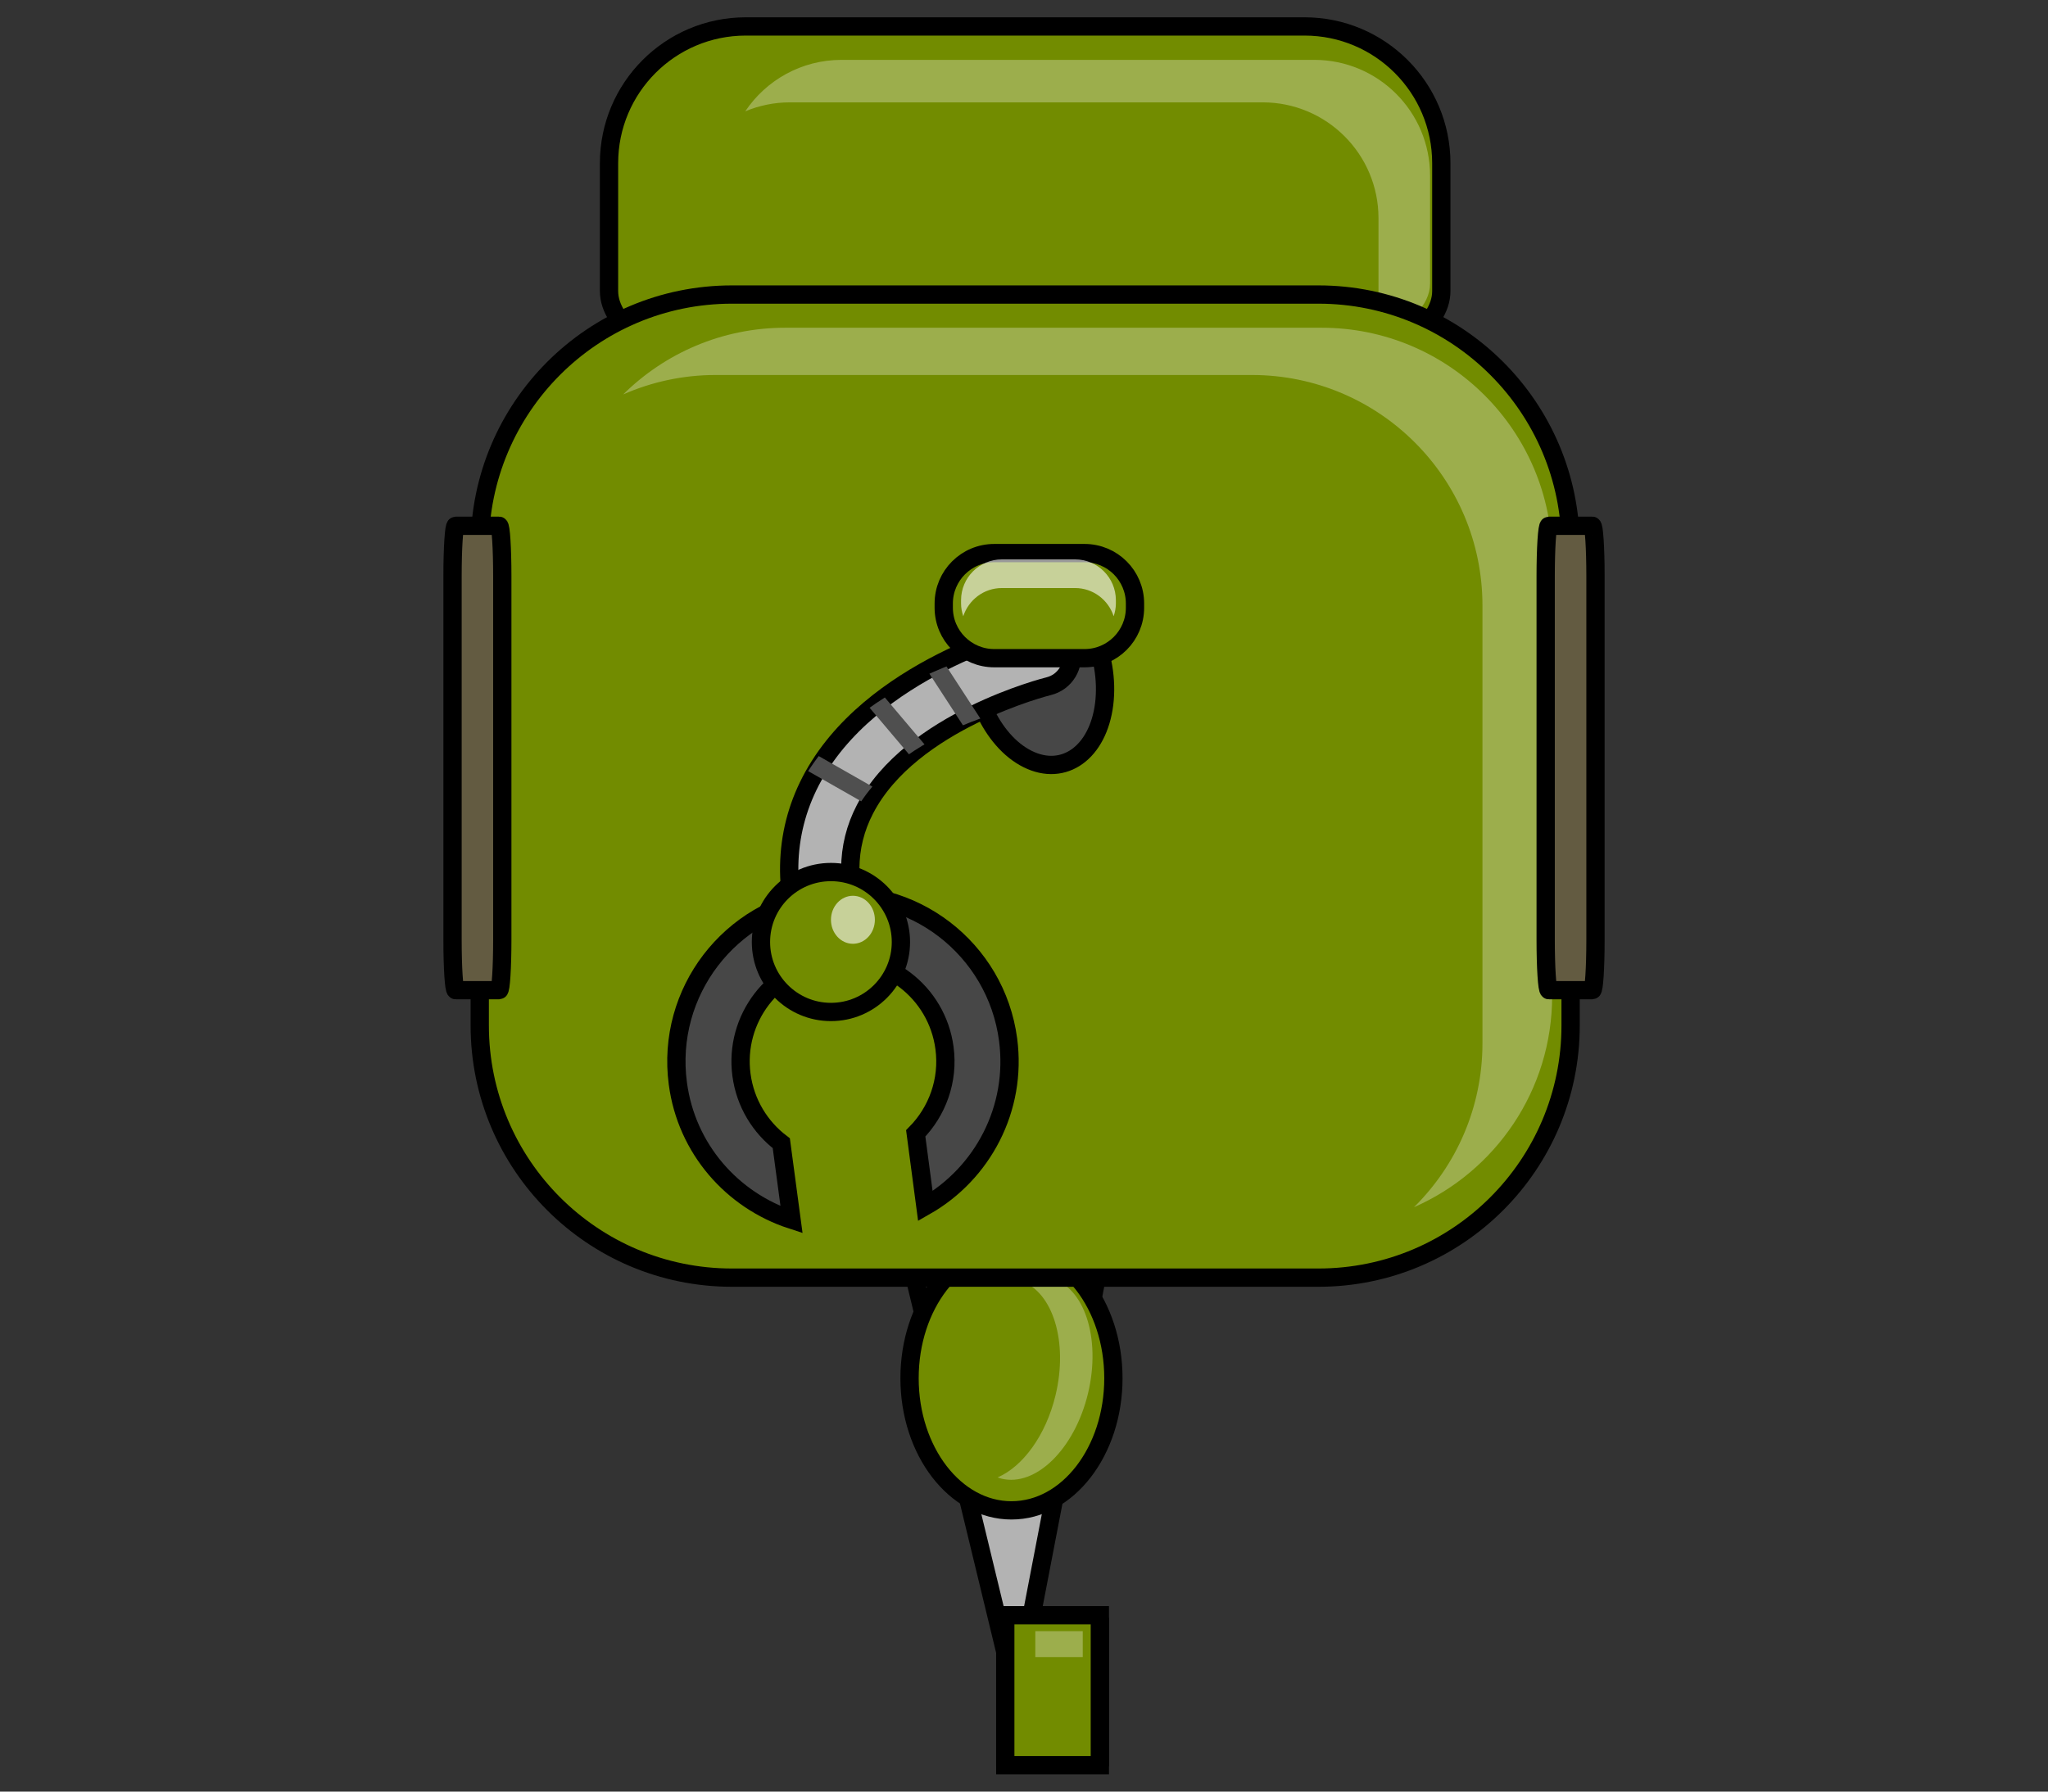 <?xml version="1.0" encoding="utf-8"?>
<!-- Generator: Adobe Illustrator 16.0.0, SVG Export Plug-In . SVG Version: 6.00 Build 0)  -->
<!DOCTYPE svg PUBLIC "-//W3C//DTD SVG 1.1//EN" "http://www.w3.org/Graphics/SVG/1.1/DTD/svg11.dtd">
<svg version="1.1" id="robot4_x5F_side" xmlns="http://www.w3.org/2000/svg" xmlns:xlink="http://www.w3.org/1999/xlink" x="0px"
	 y="0px" width="112px" height="98px" viewBox="0 0 112 98" enable-background="new 0 0 112 98" xml:space="preserve">
<rect x="0" y="0" width="112" height="98" fill="#333333" stroke="none"/>
<g>
	<path fill="#728C00" stroke="#000000" stroke-miterlimit="10" d="M71.339,1.446H40.786c-4.135,0-7.48,3.352-7.48,7.481v6.988
		c0,3.858,10.188,6.987,22.758,6.987s22.758-3.129,22.758-6.987V8.928C78.82,4.796,75.473,1.446,71.339,1.446z"/>
	<path opacity="0.3" fill="#FFFFFF" enable-background="new    " d="M71.874,3.275H46.02c-2.196,0-4.129,1.118-5.264,2.814
		c0.752-0.314,1.576-0.49,2.443-0.49h25.854c3.497,0,6.332,2.835,6.333,6.331v5.913c0,0.29-0.071,0.574-0.203,0.854
		c1.911-0.918,3.023-2.008,3.023-3.178V9.606C78.206,6.11,75.371,3.275,71.874,3.275z"/>
	<polygon fill="#B3B3B3" stroke="#000000" stroke-miterlimit="10" points="54.976,90.354 54.976,96.113 60.146,96.113 
		60.146,88.988 56.298,88.988 60.146,68.988 49.804,68.988 	"/>
	<ellipse fill="#728C00" stroke="#000000" stroke-miterlimit="10" cx="55.315" cy="75.388" rx="5.574" ry="7.229"/>
	<path opacity="0.3" fill="#FFFFFF" enable-background="new    " d="M59.5,76.221c0.729-3.033-0.207-5.866-2.092-6.325
		c-0.518-0.126-1.053-0.056-1.57,0.169c1.744,0.611,2.588,3.337,1.886,6.257c-0.53,2.202-1.792,3.898-3.164,4.491
		c0.067,0.024,0.135,0.052,0.205,0.068C56.65,81.342,58.77,79.256,59.5,76.221z"/>
	<path fill="#728C00" stroke="#000000" stroke-miterlimit="10" d="M85.893,56.091c0,7.619-6.177,13.796-13.793,13.796H40.029
		c-7.617,0-13.793-6.177-13.793-13.796V29.904c0-7.615,6.176-13.793,13.793-13.793H72.1c7.616,0,13.793,6.178,13.793,13.793V56.091z
		"/>
	<path opacity="0.3" fill="#FFFFFF" enable-background="new    " d="M72.271,17.927H42.947c-3.458,0-6.588,1.394-8.867,3.648
		c1.549-0.68,3.258-1.063,5.057-1.063h29.324c6.966,0,12.611,5.649,12.611,12.612v23.944c0,3.508-1.433,6.68-3.744,8.965
		c4.446-1.95,7.555-6.385,7.555-11.551V30.538C84.883,23.575,79.236,17.927,72.271,17.927z"/>
	<path fill="#635B41" stroke="#000000" stroke-miterlimit="10" d="M27.469,51.402c0,1.523-0.079,2.761-0.175,2.761h-2.371
		c-0.097,0-0.175-1.233-0.175-2.761V31.518c0-1.521,0.078-2.759,0.175-2.759h2.371c0.097,0,0.175,1.233,0.175,2.759V51.402z"/>
	<path fill="#635B41" stroke="#000000" stroke-miterlimit="10" d="M87.253,51.402c0,1.523-0.079,2.761-0.176,2.761h-2.371
		c-0.097,0-0.177-1.233-0.177-2.761V31.518c0-1.521,0.078-2.759,0.177-2.759h2.371c0.097,0,0.176,1.233,0.176,2.759V51.402z"/>
	<rect x="54.976" y="88.354" fill="#728C00" stroke="#000000" stroke-miterlimit="10" width="5.172" height="8.201"/>
	<g>
		<path fill="#474747" stroke="#000000" stroke-miterlimit="10" d="M60.385,38.508c-0.33,2.654-2.201,4.001-4.19,3.009
			c-1.98-0.985-3.321-3.938-2.998-6.591c0.329-2.652,2.201-4.003,4.184-3.015C59.37,32.904,60.712,35.854,60.385,38.508z"/>
		<g>
			<path fill="#B3B3B3" stroke="#000000" stroke-miterlimit="10" d="M45.257,53.415c0.342,0.101,0.717,0.084,1.07-0.058
				c0.859-0.34,1.279-1.311,0.94-2.17c-1.034-2.616-1.023-4.879,0.035-6.919c2.508-4.849,9.974-6.715,10.046-6.733
				c0.898-0.219,1.449-1.121,1.229-2.019c-0.217-0.895-1.119-1.448-2.018-1.229c-0.368,0.089-9.024,2.26-12.225,8.442
				c-1.506,2.91-1.565,6.169-0.177,9.69C44.355,52.925,44.773,53.275,45.257,53.415z"/>
		</g>
		<path fill="#474747" stroke="#000000" stroke-miterlimit="10" d="M50.606,65.975l-0.527-3.98c1.173-1.188,1.811-2.887,1.573-4.67
			c-0.405-3.066-3.221-5.223-6.288-4.816c-3.07,0.408-5.222,3.225-4.815,6.289c0.207,1.549,1.026,2.863,2.178,3.736l0.56,4.186
			c-3.232-1.055-5.745-3.867-6.218-7.459c-0.662-4.988,2.848-9.566,7.83-10.229c4.991-0.663,9.571,2.848,10.231,7.834
			C55.63,60.648,53.731,64.193,50.606,65.975z"/>
		<circle fill="#728C00" stroke="#000000" stroke-miterlimit="10" cx="45.442" cy="51.528" r="3.827"/>
	</g>
	<path fill="#728C00" stroke="#000000" stroke-miterlimit="10" d="M62.07,33.242c0,1.522-1.231,2.761-2.758,2.761h-4.939
		c-1.523,0-2.762-1.235-2.762-2.761v-0.229c0-1.522,1.234-2.759,2.762-2.759h4.939c1.523,0,2.758,1.233,2.758,2.759V33.242z"/>
</g>
<g>
	<g>
		<defs>
			<path id="SVGID_1_" d="M43.127,51.586c-1.019-3.616-0.623-6.839,1.173-9.564c3.813-5.784,12.64-7.045,13.012-7.097
				c0.912-0.124,1.754,0.514,1.881,1.421c0.123,0.91-0.516,1.751-1.43,1.875c-0.076,0.01-7.681,1.091-10.674,5.628
				c-1.258,1.914-1.501,4.152-0.747,6.848c0.253,0.883-0.265,1.801-1.153,2.047c-0.368,0.104-0.739,0.076-1.069-0.053
				C43.653,52.506,43.275,52.111,43.127,51.586z"/>
		</defs>
		<clipPath id="SVGID_2_">
			<use xlink:href="#SVGID_1_"  overflow="visible"/>
		</clipPath>
		
			<line clip-path="url(#SVGID_2_)" fill="none" stroke="#4F4F4F" stroke-miterlimit="10" x1="49.718" y1="34.23" x2="54.535" y2="41.639"/>
	</g>
	<g>
		<defs>
			<path id="SVGID_3_" d="M43.127,51.586c-1.019-3.616-0.623-6.839,1.173-9.564c3.813-5.784,12.64-7.045,13.012-7.097
				c0.912-0.124,1.754,0.514,1.881,1.421c0.123,0.91-0.516,1.751-1.43,1.875c-0.076,0.01-7.681,1.091-10.674,5.628
				c-1.258,1.914-1.501,4.152-0.747,6.848c0.253,0.883-0.265,1.801-1.153,2.047c-0.368,0.104-0.739,0.076-1.069-0.053
				C43.653,52.506,43.275,52.111,43.127,51.586z"/>
		</defs>
		<clipPath id="SVGID_4_">
			<use xlink:href="#SVGID_3_"  overflow="visible"/>
		</clipPath>
		
			<line clip-path="url(#SVGID_4_)" fill="none" stroke="#4F4F4F" stroke-miterlimit="10" x1="46.324" y1="36.484" x2="52.082" y2="43.292"/>
	</g>
	<g>
		<defs>
			<path id="SVGID_5_" d="M43.127,51.586c-1.019-3.616-0.623-6.839,1.173-9.564c3.813-5.784,12.64-7.045,13.012-7.097
				c0.912-0.124,1.754,0.514,1.881,1.421c0.123,0.91-0.516,1.751-1.43,1.875c-0.076,0.01-7.681,1.091-10.674,5.628
				c-1.258,1.914-1.501,4.152-0.747,6.848c0.253,0.883-0.265,1.801-1.153,2.047c-0.368,0.104-0.739,0.076-1.069-0.053
				C43.653,52.506,43.275,52.111,43.127,51.586z"/>
		</defs>
		<clipPath id="SVGID_6_">
			<use xlink:href="#SVGID_5_"  overflow="visible"/>
		</clipPath>
		
			<line clip-path="url(#SVGID_6_)" fill="none" stroke="#4F4F4F" stroke-miterlimit="10" x1="42.635" y1="40.714" x2="49.633" y2="44.7"/>
	</g>
</g>
<path opacity="0.6" fill="#FFFFFF" enable-background="new    " d="M58.792,30.598H54.79c-1.232,0-2.232,0.998-2.232,2.232v0.186
	c0,0.243,0.048,0.472,0.12,0.692c0.293-0.893,1.123-1.542,2.112-1.542h4.002c0.99,0,1.819,0.65,2.112,1.542
	c0.071-0.219,0.12-0.449,0.12-0.692v-0.186C61.024,31.599,60.024,30.598,58.792,30.598z"/>
<ellipse opacity="0.6" fill="#FFFFFF" enable-background="new    " cx="46.644" cy="50.312" rx="1.201" ry="1.313"/>
<rect x="56.619" y="89.225" opacity="0.3" fill="#FFFFFF" enable-background="new    " width="2.594" height="1.417"/>
</svg>
